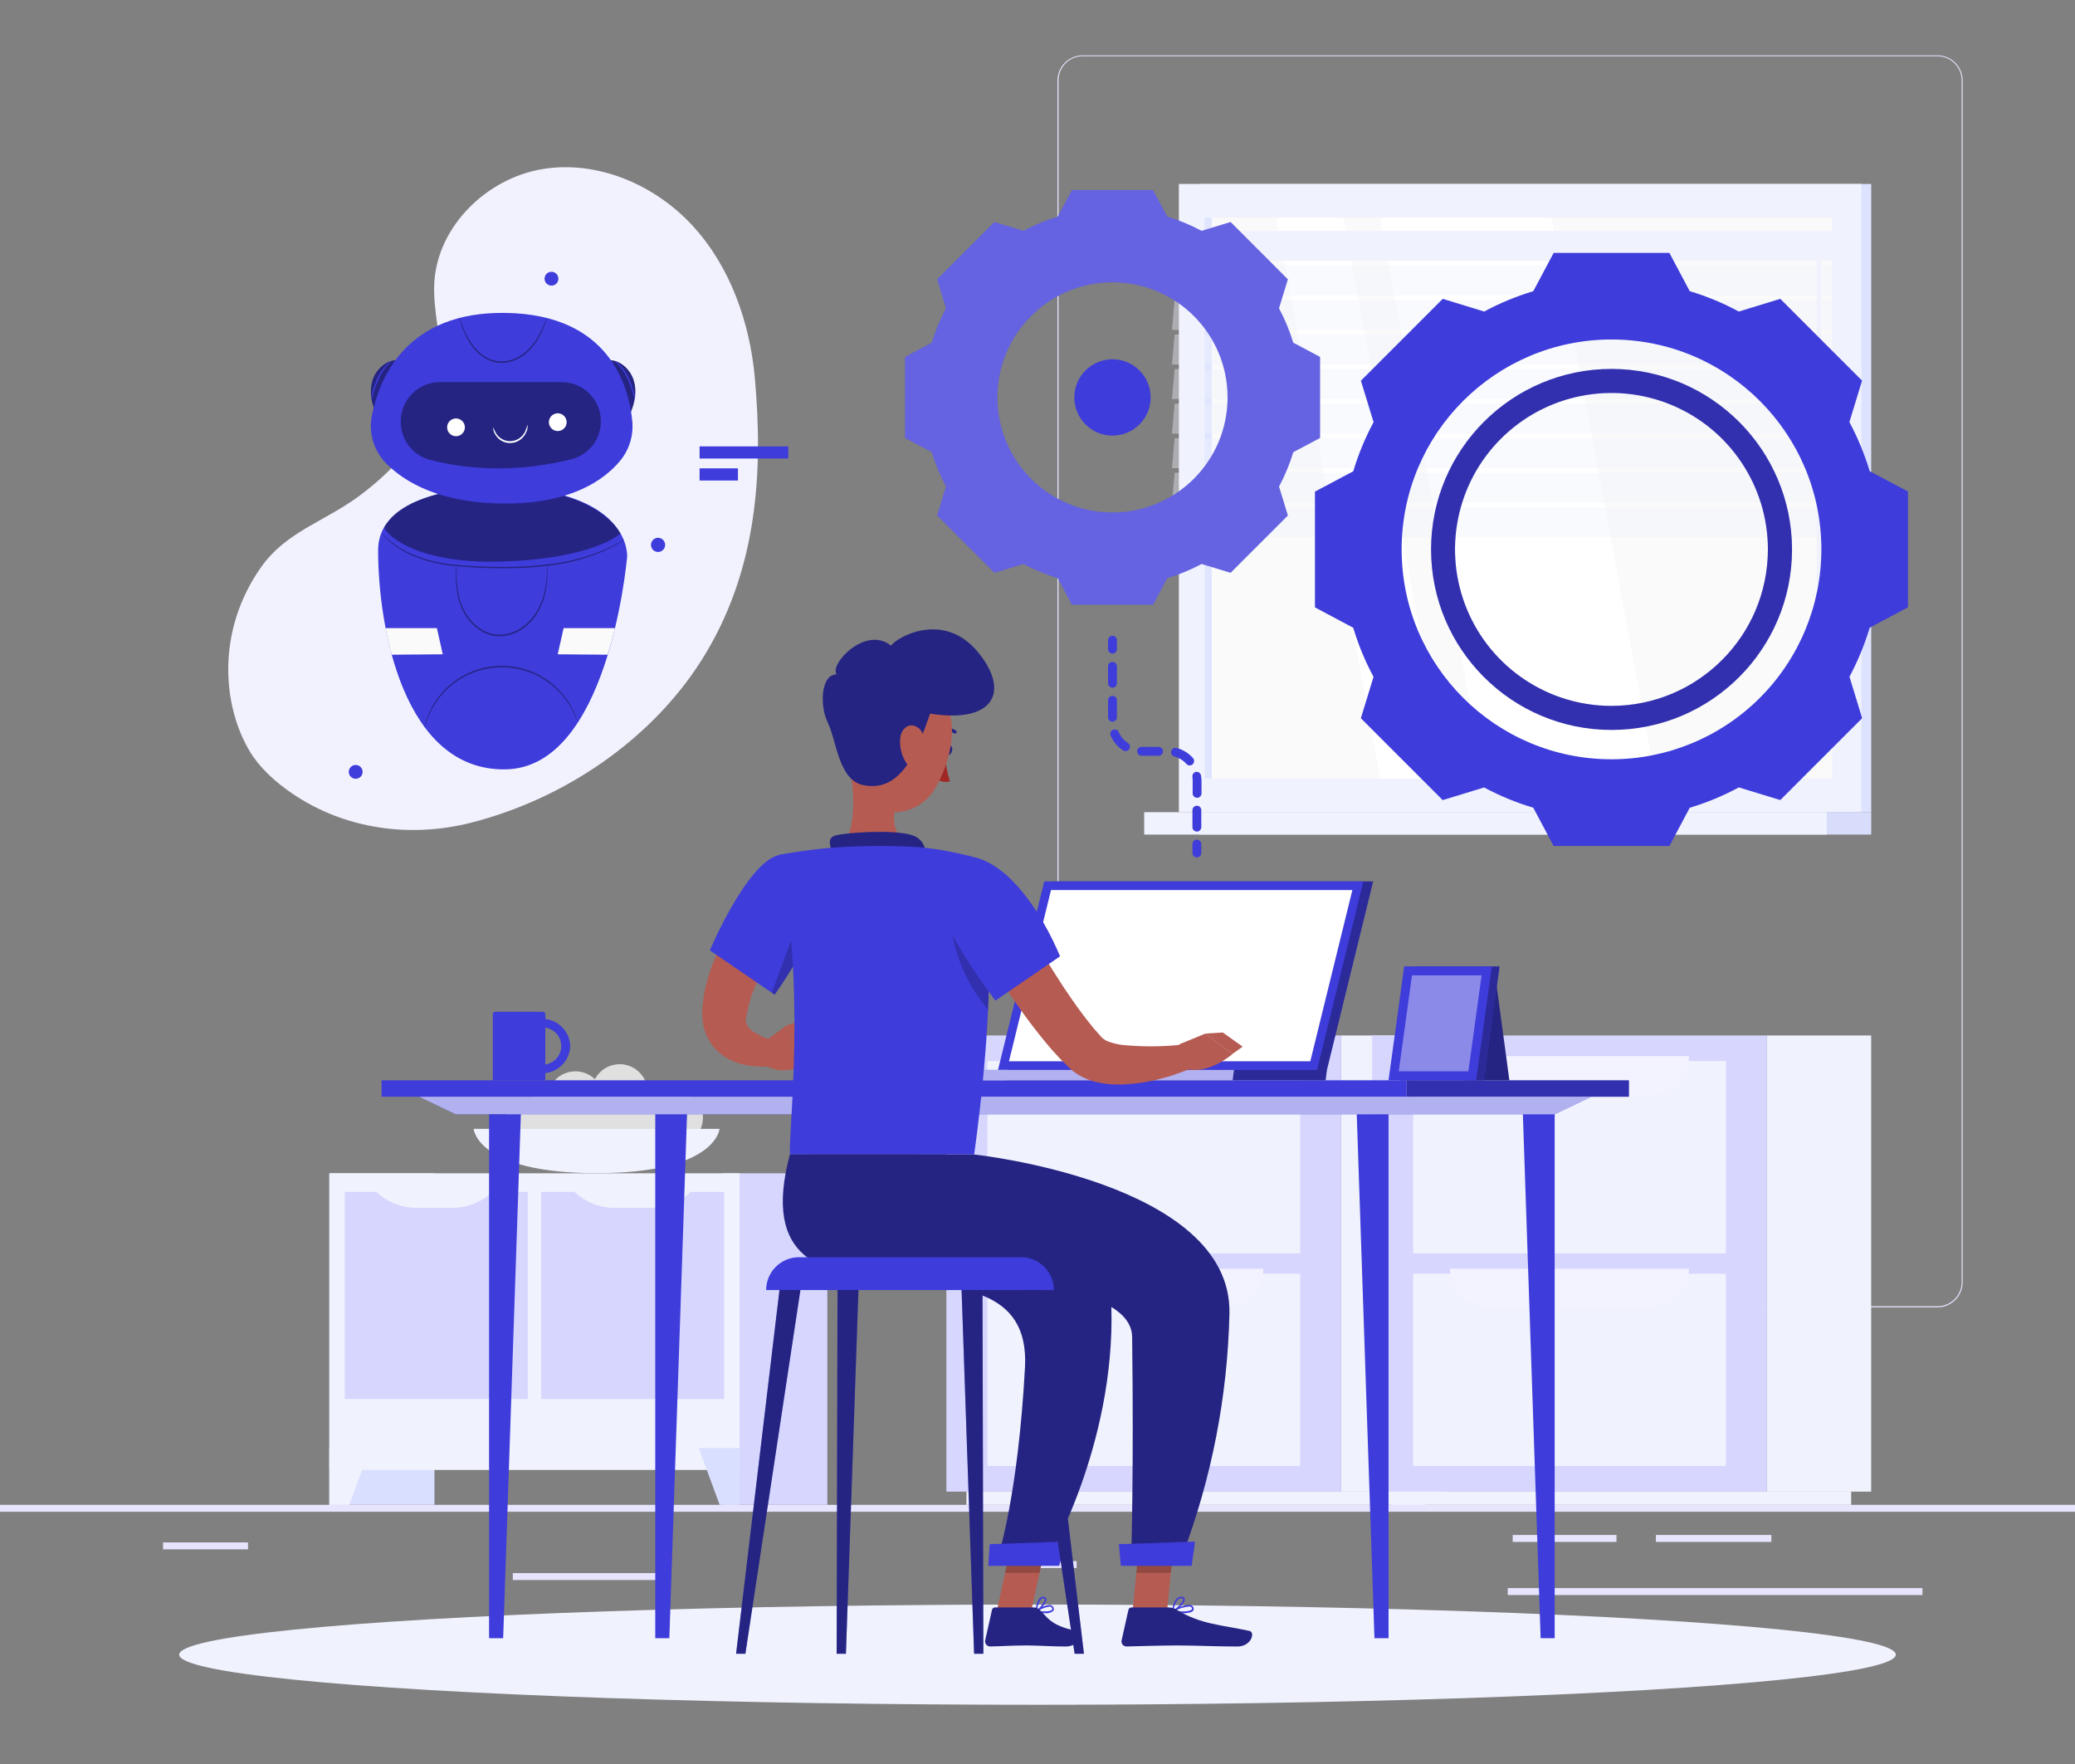 <?xml version="1.0" encoding="UTF-8"?>
<svg width="300px" height="255px" viewBox="0 0 300 255" version="1.1" xmlns="http://www.w3.org/2000/svg" xmlns:xlink="http://www.w3.org/1999/xlink">
    <rect x="0" y="0" width="300" height="255" fill="#808080" stroke="none"/>
    <!-- Generator: Sketch 63.1 (92452) - https://sketch.com -->
    <title>Artboard Copy</title>
    <desc>Created with Sketch.</desc>
    <g id="Artboard-Copy" stroke="none" stroke-width="1" fill="none" fill-rule="evenodd">
        <g id="Working-rafiki-Copy" transform="translate(-10, 8)" fill-rule="nonzero">
            <g id="freepik--background-complete--inject-94">
                <rect id="Rectangle" fill="#E7E5FE" x="0" y="209.536" width="320" height="1"></rect>
                <rect id="Rectangle" fill="#E7E5FE" x="84.141" y="219.405" width="21.197" height="1"></rect>
                <rect id="Rectangle" fill="#E7E5FE" x="160.096" y="217.67" width="5.562" height="1"></rect>
                <rect id="Rectangle" fill="#E7E5FE" x="33.574" y="214.97" width="12.282" height="1"></rect>
                <rect id="Rectangle" fill="#E7E5FE" x="249.408" y="213.894" width="16.691" height="1"></rect>
                <rect id="Rectangle" fill="#E7E5FE" x="228.704" y="213.894" width="15.002" height="1"></rect>
                <rect id="Rectangle" fill="#E7E5FE" x="227.987" y="221.574" width="59.955" height="1"></rect>
                <path d="M290.118,180.992 L166.534,180.992 C164.518,180.988 162.884,179.354 162.88,177.338 L162.88,3.622 C162.901,1.618 164.53,0.003 166.534,0 L290.118,0 C292.119,0.007 293.742,1.622 293.76,3.622 L293.76,177.338 C293.76,179.351 292.132,180.985 290.118,180.992 Z M166.534,0.128 C164.606,0.132 163.044,1.694 163.04,3.622 L163.04,177.338 C163.044,179.266 164.606,180.828 166.534,180.832 L290.118,180.832 C292.047,180.828 293.609,179.266 293.613,177.338 L293.613,3.622 C293.609,1.694 292.047,0.132 290.118,0.128 L166.534,0.128 Z" id="Shape" fill="#E7E5FE"></path>
                <rect id="Rectangle" fill="#F0F2FD" transform="translate(211.44, 174.656) rotate(180) translate(-211.44, -174.656) " x="203.904" y="141.683" width="15.072" height="65.946"></rect>
                <rect id="Rectangle" fill="#F0F2FD" transform="translate(182.909, 208.582) rotate(180) translate(-182.909, -208.582) " x="149.728" y="207.629" width="66.362" height="1.907"></rect>
                <rect id="Rectangle" fill="#D6D6FF" x="146.829" y="141.683" width="57.075" height="65.946"></rect>
                <rect id="Rectangle" fill="#F0F2FD" x="152.755" y="145.382" width="45.222" height="27.802"></rect>
                <rect id="Rectangle" fill="#F0F2FD" x="152.755" y="176.128" width="45.222" height="27.802"></rect>
                <path d="M187.091,150.227 L163.648,150.227 C162.167,150.229 160.747,149.64 159.702,148.591 C158.657,147.543 158.073,146.121 158.08,144.64 L192.64,144.64 C192.647,146.117 192.066,147.536 191.025,148.585 C189.984,149.633 188.568,150.224 187.091,150.227 Z" id="Path" fill="#F3F2FF"></path>
                <path d="M187.091,180.973 L163.648,180.973 C160.576,180.973 158.086,178.483 158.086,175.411 L192.646,175.411 C192.646,178.48 190.16,180.969 187.091,180.973 Z" id="Path" fill="#F3F2FF"></path>
                <rect id="Rectangle" fill="#F0F2FD" transform="translate(272.995, 174.656) rotate(180) translate(-272.995, -174.656) " x="265.459" y="141.683" width="15.072" height="65.946"></rect>
                <rect id="Rectangle" fill="#F0F2FD" transform="translate(244.458, 208.582) rotate(180) translate(-244.458, -208.582) " x="211.277" y="207.629" width="66.362" height="1.907"></rect>
                <rect id="Rectangle" fill="#D6D6FF" x="208.384" y="141.683" width="57.075" height="65.946"></rect>
                <rect id="Rectangle" fill="#F0F2FD" x="214.31" y="145.382" width="45.222" height="27.802"></rect>
                <rect id="Rectangle" fill="#F0F2FD" x="214.31" y="176.128" width="45.222" height="27.802"></rect>
                <path d="M248.64,150.227 L225.197,150.227 C222.125,150.227 219.635,147.737 219.635,144.666 L254.195,144.666 C254.195,147.735 251.709,150.224 248.64,150.227 Z" id="Path" fill="#F3F2FF"></path>
                <path d="M248.64,180.973 L225.197,180.973 C222.125,180.973 219.635,178.483 219.635,175.411 L254.195,175.411 C254.195,178.48 251.709,180.969 248.64,180.973 Z" id="Path" fill="#F3F2FF"></path>
                <rect id="Rectangle" fill="#DDE2FE" transform="translate(231.994, 64) rotate(180) translate(-231.994, -64) " x="183.45" y="18.592" width="97.088" height="90.816"></rect>
                <rect id="Rectangle" fill="#F0F2FD" transform="translate(229.786, 64) rotate(180) translate(-229.786, -64) " x="180.442" y="18.592" width="98.688" height="90.816"></rect>
                <rect id="Rectangle" fill="#D7DDFB" transform="translate(231.994, 111.027) rotate(180) translate(-231.994, -111.027) " x="183.45" y="109.408" width="97.088" height="3.238"></rect>
                <rect id="Rectangle" fill="#F0F2FD" transform="translate(224.768, 111.027) rotate(180) translate(-224.768, -111.027) " x="175.424" y="109.408" width="98.688" height="3.238"></rect>
                <rect id="Rectangle" fill="#FAFAFA" transform="translate(229.779, 64) rotate(90) translate(-229.779, -64) " x="189.248" y="18.867" width="81.062" height="90.266"></rect>
                <polygon id="Path" fill="#FFFFFF" points="249.318 104.538 234.285 23.469 209.517 23.469 224.55 104.538"></polygon>
                <path d="M272.966,77.03 C273.144,77.017 273.278,76.863 273.267,76.685 L273.267,26.643 C273.267,26.477 273.133,26.342 272.966,26.342 C272.8,26.342 272.666,26.477 272.666,26.643 L272.666,76.685 C272.655,76.863 272.789,77.017 272.966,77.03 Z" id="Path" fill="#F0F2FD"></path>
                <polygon id="Path" fill="#FFFFFF" points="219.226 104.538 204.198 23.469 194.541 23.469 209.568 104.538"></polygon>
                <rect id="Rectangle" fill="#DFE4FF" transform="translate(184.915, 64) rotate(90) translate(-184.915, -64) " x="144.384" y="63.731" width="81.062" height="1"></rect>
                <polygon id="Path" fill="#F0F2FD" points="179.443 29.709 276.525 29.709 276.915 25.37 179.827 25.37"></polygon>
                <polygon id="Path" fill="#F0F2FD" opacity="0.4" points="179.443 34.707 276.525 34.707 276.915 30.362 179.827 30.362"></polygon>
                <polygon id="Path" fill="#F0F2FD" opacity="0.4" points="179.443 39.699 276.525 39.699 276.915 35.36 179.827 35.36"></polygon>
                <polygon id="Path" fill="#F0F2FD" opacity="0.4" points="179.443 44.698 276.525 44.698 276.915 40.352 179.827 40.352"></polygon>
                <polygon id="Path" fill="#F0F2FD" opacity="0.4" points="179.443 49.69 276.525 49.69 276.915 45.35 179.827 45.35"></polygon>
                <polygon id="Path" fill="#F0F2FD" opacity="0.4" points="179.443 54.688 276.525 54.688 276.915 50.342 179.827 50.342"></polygon>
                <polygon id="Path" fill="#F0F2FD" opacity="0.4" points="179.443 59.68 276.525 59.68 276.915 55.341 179.827 55.341"></polygon>
                <polygon id="Path" fill="#F0F2FD" opacity="0.4" points="179.443 64.678 276.525 64.678 276.915 60.333 179.827 60.333"></polygon>
                <polygon id="Path" fill="#F0F2FD" opacity="0.4" points="179.443 69.67 276.525 69.67 276.915 65.331 179.827 65.331"></polygon>
                <rect id="Rectangle" fill="#D9DFFF" transform="translate(65.213, 185.568) rotate(180) translate(-65.213, -185.568) " x="57.613" y="161.606" width="15.2" height="47.923"></rect>
                <polygon id="Path" fill="#F0F2FD" points="60.499 209.536 57.613 209.536 57.613 201.325 63.526 201.325"></polygon>
                <rect id="Rectangle" fill="#D6D6FF" transform="translate(122.013, 185.568) rotate(180) translate(-122.013, -185.568) " x="114.413" y="161.606" width="15.2" height="47.923"></rect>
                <rect id="Rectangle" fill="#F0F2FD" transform="translate(87.277, 183.05) rotate(180) translate(-87.277, -183.05) " x="57.619" y="161.606" width="59.315" height="42.886"></rect>
                <rect id="Rectangle" fill="#D6D6FF" transform="translate(73.078, 179.267) rotate(-90) translate(-73.078, -179.267) " x="58.112" y="166.042" width="29.933" height="26.451"></rect>
                <rect id="Rectangle" fill="#D6D6FF" transform="translate(101.469, 179.267) rotate(-90) translate(-101.469, -179.267) " x="86.502" y="166.042" width="29.933" height="26.451"></rect>
                <path d="M98.854,166.598 L104.083,166.598 C106.353,166.605 108.525,165.68 110.093,164.038 L92.813,164.038 C94.387,165.689 96.574,166.616 98.854,166.598 Z" id="Path" fill="#F0F2FD"></path>
                <path d="M70.195,166.598 L75.43,166.598 C77.7,166.604 79.872,165.679 81.44,164.038 L64.16,164.038 C65.734,165.686 67.917,166.612 70.195,166.598 L70.195,166.598 Z" id="Path" fill="#F0F2FD"></path>
                <polygon id="Path" fill="#D9DFFF" points="114.048 209.536 116.934 209.536 116.934 201.325 111.021 201.325"></polygon>
                <path d="M98.4,155.187 C98.397,156.521 99.199,157.725 100.43,158.237 C101.662,158.749 103.08,158.469 104.024,157.526 C104.968,156.584 105.251,155.166 104.742,153.934 C104.232,152.701 103.03,151.898 101.696,151.898 C99.88,151.901 98.407,153.371 98.4,155.187 Z" id="Path" fill="#E0E0E0"></path>
                <circle id="Oval" fill="#E0E0E0" cx="103.187" cy="153.05" r="3.29"></circle>
                <path d="M81.92,155.718 C81.92,157.049 82.721,158.248 83.951,158.758 C85.18,159.267 86.595,158.985 87.536,158.044 C88.477,157.104 88.758,155.689 88.249,154.46 C87.74,153.23 86.54,152.429 85.21,152.429 C83.393,152.429 81.92,153.902 81.92,155.718 L81.92,155.718 Z" id="Path" fill="#E0E0E0"></path>
                <circle id="Oval" fill="#E0E0E0" cx="107.59" cy="153.587" r="4.038"></circle>
                <path d="M95.552,149.869 C95.549,151.503 96.532,152.977 98.041,153.604 C99.549,154.231 101.287,153.888 102.444,152.733 C103.6,151.579 103.947,149.841 103.322,148.331 C102.697,146.821 101.224,145.837 99.59,145.837 C97.364,145.84 95.559,147.642 95.552,149.869 Z" id="Path" fill="#E0E0E0"></path>
                <path d="M89.152,150.899 C89.149,152.533 90.132,154.008 91.641,154.635 C93.149,155.262 94.887,154.918 96.044,153.763 C97.2,152.609 97.547,150.871 96.922,149.362 C96.297,147.852 94.824,146.867 93.19,146.867 C90.963,146.867 89.156,148.671 89.152,150.899 L89.152,150.899 Z" id="Path" fill="#E0E0E0"></path>
                <path d="M91.859,154.157 C91.859,156.278 93.578,157.997 95.699,157.997 C97.82,157.997 99.539,156.278 99.539,154.157 C99.539,152.036 97.82,150.317 95.699,150.317 C93.578,150.317 91.859,152.036 91.859,154.157 Z" id="Path" fill="#E0E0E0"></path>
                <path d="M85.178,153.907 C85.178,156.198 87.034,158.054 89.325,158.054 C91.615,158.054 93.472,156.198 93.472,153.907 C93.472,151.617 91.615,149.76 89.325,149.76 C87.034,149.76 85.178,151.617 85.178,153.907 Z" id="Path" fill="#E0E0E0"></path>
                <path d="M114.029,155.187 C114.029,155.187 113.581,161.587 96.256,161.587 C78.931,161.587 78.477,155.187 78.477,155.187 L114.029,155.187 Z" id="Path" fill="#F0F2FD"></path>
            </g>
            <g id="freepik--Shadow--inject-94" transform="translate(35.84, 223.36)" fill="#F0F2FD">
                <ellipse id="freepik--path--inject-94" cx="124.16" cy="7.834" rx="124.09" ry="7.245"></ellipse>
            </g>
            <g id="freepik--Gear--inject-94" transform="translate(140.8, 19.2)">
                <path d="M56.173,22.336 C55.652,20.616 54.962,18.953 54.112,17.37 L55.392,13.178 L47.117,4.896 L42.925,6.176 C41.342,5.326 39.678,4.636 37.958,4.115 L35.898,0.275 L24.186,0.275 L22.131,4.115 C20.411,4.634 18.747,5.325 17.165,6.176 L12.973,4.896 L4.691,13.178 L5.971,17.37 C5.126,18.954 4.438,20.617 3.917,22.336 L0.045,24.397 L0.045,36.109 L3.917,38.163 C4.437,39.882 5.125,41.546 5.971,43.13 L4.691,47.322 L12.973,55.603 L17.165,54.323 C18.749,55.17 20.412,55.858 22.131,56.378 L24.186,60.218 L35.898,60.218 L37.958,56.378 C39.677,55.856 41.34,55.168 42.925,54.323 L47.117,55.603 L55.398,47.322 L54.118,43.13 C54.97,41.547 55.66,39.883 56.179,38.163 L60.051,36.109 L60.051,24.397 L56.173,22.336 Z M30.042,46.886 C20.852,46.886 13.402,39.436 13.402,30.246 C13.402,21.056 20.852,13.606 30.042,13.606 C39.232,13.606 46.682,21.056 46.682,30.246 C46.682,39.436 39.232,46.886 30.042,46.886 L30.042,46.886 Z" id="Shape" fill="#3E3CDA"></path>
                <path d="M56.173,22.336 C55.652,20.616 54.962,18.953 54.112,17.37 L55.392,13.178 L47.117,4.896 L42.925,6.176 C41.342,5.326 39.678,4.636 37.958,4.115 L35.898,0.275 L24.186,0.275 L22.131,4.115 C20.411,4.634 18.747,5.325 17.165,6.176 L12.973,4.896 L4.691,13.178 L5.971,17.37 C5.126,18.954 4.438,20.617 3.917,22.336 L0.045,24.397 L0.045,36.109 L3.917,38.163 C4.437,39.882 5.125,41.546 5.971,43.13 L4.691,47.322 L12.973,55.603 L17.165,54.323 C18.749,55.17 20.412,55.858 22.131,56.378 L24.186,60.218 L35.898,60.218 L37.958,56.378 C39.677,55.856 41.34,55.168 42.925,54.323 L47.117,55.603 L55.398,47.322 L54.118,43.13 C54.97,41.547 55.66,39.883 56.179,38.163 L60.051,36.109 L60.051,24.397 L56.173,22.336 Z M30.042,46.886 C20.852,46.886 13.402,39.436 13.402,30.246 C13.402,21.056 20.852,13.606 30.042,13.606 C39.232,13.606 46.682,21.056 46.682,30.246 C46.682,39.436 39.232,46.886 30.042,46.886 L30.042,46.886 Z" id="Shape" fill="#FFFFFF" opacity="0.2"></path>
                <path d="M30.042,24.736 C26.995,24.736 24.525,27.206 24.525,30.253 C24.525,33.3 26.995,35.77 30.042,35.77 C33.088,35.77 35.558,33.3 35.558,30.253 C35.558,27.206 33.088,24.736 30.042,24.736 Z" id="Path" fill="#3E3CDA"></path>
                <path d="M139.52,40.915 C138.776,38.457 137.792,36.077 136.582,33.811 L136.582,33.811 L138.413,27.821 L126.592,16 L120.595,17.837 L120.595,17.837 C118.337,16.613 115.959,15.626 113.498,14.893 L113.498,14.893 L110.56,9.363 L93.824,9.363 L90.88,14.893 C88.42,15.629 86.041,16.615 83.782,17.837 L83.782,17.837 L77.792,16 L65.958,27.834 L67.789,33.824 L67.789,33.824 C66.574,36.087 65.589,38.467 64.851,40.928 L59.315,43.866 L59.315,60.602 L64.845,63.546 L64.845,63.546 C65.582,66.005 66.566,68.383 67.782,70.643 L67.782,70.643 L65.952,76.627 L77.786,88.461 L83.776,86.63 C86.037,87.848 88.418,88.83 90.88,89.562 L93.824,95.098 L110.56,95.098 L113.498,89.568 L113.498,89.568 C115.957,88.829 118.335,87.842 120.595,86.624 L126.592,88.454 L138.426,76.621 L136.595,70.63 L136.595,70.63 C137.802,68.367 138.782,65.989 139.52,63.533 L139.52,63.533 L145.05,60.589 L145.05,43.853 L139.52,40.915 Z M102.189,82.56 C85.431,82.56 71.846,68.975 71.846,52.218 C71.846,35.46 85.431,21.875 102.189,21.875 C118.946,21.875 132.531,35.46 132.531,52.218 C132.531,60.265 129.334,67.983 123.644,73.673 C117.954,79.363 110.236,82.56 102.189,82.56 Z" id="Shape" fill="#3E3CDA"></path>
                <path d="M102.189,26.131 C87.779,26.135 76.1,37.818 76.102,52.228 C76.105,66.638 87.788,78.318 102.197,78.317 C116.607,78.316 128.288,66.634 128.288,52.224 C128.27,37.818 116.595,26.145 102.189,26.131 L102.189,26.131 Z M102.189,74.842 C93.04,74.844 84.791,69.335 81.288,60.884 C77.786,52.432 79.719,42.703 86.187,36.233 C92.655,29.763 102.384,27.827 110.836,31.327 C119.289,34.828 124.8,43.075 124.8,52.224 C124.786,64.707 114.672,74.824 102.189,74.842 L102.189,74.842 Z" id="Shape" fill="#3E3CDA"></path>
                <path d="M102.189,26.131 C87.779,26.135 76.1,37.818 76.102,52.228 C76.105,66.638 87.788,78.318 102.197,78.317 C116.607,78.316 128.288,66.634 128.288,52.224 C128.27,37.818 116.595,26.145 102.189,26.131 L102.189,26.131 Z M102.189,74.842 C93.04,74.844 84.791,69.335 81.288,60.884 C77.786,52.432 79.719,42.703 86.187,36.233 C92.655,29.763 102.384,27.827 110.836,31.327 C119.289,34.828 124.8,43.075 124.8,52.224 C124.786,64.707 114.672,74.824 102.189,74.842 L102.189,74.842 Z" id="Shape" fill="#000000" opacity="0.2"></path>
                <path d="M42.24,96.742 C41.887,96.742 41.6,96.456 41.6,96.102 L41.6,94.822 C41.6,94.469 41.887,94.182 42.24,94.182 C42.593,94.182 42.88,94.469 42.88,94.822 L42.88,96.102 C42.88,96.456 42.593,96.742 42.24,96.742 Z" id="Path" fill="#3E3CDA"></path>
                <path d="M32.275,80.205 C31.688,79.827 31.228,79.28 30.957,78.637 C30.817,78.312 30.44,78.161 30.115,78.301 C29.79,78.44 29.64,78.817 29.779,79.142 C30.155,80.016 30.781,80.76 31.578,81.28 C31.681,81.347 31.801,81.382 31.923,81.382 C32.208,81.385 32.46,81.198 32.541,80.926 C32.623,80.653 32.514,80.359 32.275,80.205 L32.275,80.205 Z" id="Path" fill="#3E3CDA"></path>
                <path d="M30.042,72.211 C30.395,72.211 30.682,71.925 30.682,71.571 L30.682,69.12 C30.682,68.767 30.395,68.48 30.042,68.48 C29.688,68.48 29.402,68.767 29.402,69.12 L29.402,71.571 C29.402,71.925 29.688,72.211 30.042,72.211 Z" id="Path" fill="#3E3CDA"></path>
                <path d="M36.704,80.768 L34.246,80.768 C33.893,80.768 33.606,81.055 33.606,81.408 C33.606,81.761 33.893,82.048 34.246,82.048 L36.704,82.048 C37.057,82.048 37.344,81.761 37.344,81.408 C37.344,81.055 37.057,80.768 36.704,80.768 Z" id="Path" fill="#3E3CDA"></path>
                <path d="M30.682,76.48 L30.682,74.029 C30.682,73.675 30.395,73.389 30.042,73.389 C29.688,73.389 29.402,73.675 29.402,74.029 L29.402,76.48 C29.402,76.833 29.688,77.12 30.042,77.12 C30.395,77.12 30.682,76.833 30.682,76.48 Z" id="Path" fill="#3E3CDA"></path>
                <path d="M42.842,84.928 C42.795,84.578 42.475,84.332 42.125,84.378 C41.956,84.406 41.806,84.5 41.708,84.639 C41.609,84.779 41.57,84.952 41.6,85.12 C41.62,85.268 41.631,85.418 41.632,85.568 L41.632,87.488 C41.632,87.841 41.919,88.128 42.272,88.128 C42.625,88.128 42.912,87.841 42.912,87.488 L42.912,85.568 C42.902,85.353 42.879,85.14 42.842,84.928 L42.842,84.928 Z" id="Path" fill="#3E3CDA"></path>
                <path d="M42.24,89.274 C41.887,89.274 41.6,89.56 41.6,89.914 L41.6,92.371 C41.6,92.725 41.887,93.011 42.24,93.011 C42.593,93.011 42.88,92.725 42.88,92.371 L42.88,89.914 C42.88,89.56 42.593,89.274 42.24,89.274 Z" id="Path" fill="#3E3CDA"></path>
                <path d="M41.683,82.387 C41.057,81.672 40.229,81.161 39.309,80.922 C39.087,80.864 38.852,80.93 38.691,81.093 C38.531,81.257 38.47,81.494 38.531,81.714 C38.593,81.935 38.767,82.106 38.989,82.163 C39.661,82.337 40.266,82.709 40.723,83.232 C40.845,83.37 41.019,83.449 41.203,83.45 C41.454,83.449 41.682,83.302 41.786,83.073 C41.889,82.844 41.849,82.576 41.683,82.387 L41.683,82.387 Z" id="Path" fill="#3E3CDA"></path>
                <path d="M30.042,67.277 C29.688,67.277 29.402,66.99 29.402,66.637 L29.402,65.357 C29.402,65.003 29.688,64.717 30.042,64.717 C30.395,64.717 30.682,65.003 30.682,65.357 L30.682,66.637 C30.682,66.99 30.395,67.277 30.042,67.277 Z" id="Path" fill="#3E3CDA"></path>
            </g>
            <g id="freepik--Desk--inject-94" transform="translate(64.64, 119.04)">
                <rect id="Rectangle" fill="#3E3CDA" x="0.531" y="29.126" width="148.186" height="2.374"></rect>
                <rect id="Rectangle" fill="#3E3CDA" transform="translate(164.794, 30.314) rotate(180) translate(-164.794, -30.314) " x="148.717" y="29.126" width="32.154" height="2.374"></rect>
                <rect id="Rectangle" fill="#000000" opacity="0.2" transform="translate(164.794, 30.314) rotate(180) translate(-164.794, -30.314) " x="148.717" y="29.126" width="32.154" height="2.374"></rect>
                <polygon id="Path" fill="#3E3CDA" points="170.131 34.042 11.27 34.042 5.958 31.501 175.443 31.501"></polygon>
                <polygon id="Path" fill="#FFFFFF" opacity="0.6" points="170.131 34.042 11.27 34.042 5.958 31.501 175.443 31.501"></polygon>
                <polygon id="Path" fill="#3E3CDA" points="16.07 34.042 16.07 109.779 18.106 109.779 20.666 34.042"></polygon>
                <polygon id="Path" fill="#3E3CDA" points="40.096 34.042 40.096 109.779 42.131 109.779 44.691 34.042"></polygon>
                <polygon id="Path" fill="#3E3CDA" points="170.131 34.042 170.131 109.779 168.102 109.779 165.536 34.042"></polygon>
                <polygon id="Path" fill="#3E3CDA" points="146.112 34.042 146.112 109.779 144.077 109.779 141.517 34.042"></polygon>
                <polygon id="Path" fill="#3E3CDA" points="97.754 0.378 91.066 27.622 91.066 27.622 90.88 29.126 137.011 29.126 137.203 27.622 143.885 0.378"></polygon>
                <polygon id="Path" fill="#000000" opacity="0.3" points="97.754 0.378 91.066 27.622 91.066 27.622 90.88 29.126 137.011 29.126 137.203 27.622 143.885 0.378"></polygon>
                <polygon id="Path" fill="#3E3CDA" points="142.47 0.378 96.333 0.378 89.651 27.622 135.782 27.622"></polygon>
                <polygon id="Path" fill="#FFFFFF" points="134.803 26.374 140.883 1.626 97.312 1.626 91.238 26.374"></polygon>
                <polygon id="Path" fill="#3E3CDA" points="123.763 27.622 123.571 29.126 72.774 29.126 72.96 27.622"></polygon>
                <polygon id="Path" fill="#FFFFFF" opacity="0.6" points="123.763 27.622 123.571 29.126 72.774 29.126 72.96 27.622"></polygon>
                <path d="M27.802,24.173 C27.735,22.158 26.202,20.496 24.198,20.269 L24.198,19.533 C24.197,19.447 24.161,19.365 24.098,19.306 C24.035,19.247 23.952,19.216 23.866,19.219 L16.954,19.219 C16.867,19.216 16.783,19.247 16.719,19.306 C16.655,19.364 16.618,19.446 16.614,19.533 L16.614,29.133 L24.198,29.133 L24.198,28.083 C26.205,27.858 27.741,26.191 27.802,24.173 Z M24.198,26.842 L24.198,21.51 C25.52,21.705 26.5,22.84 26.5,24.176 C26.5,25.512 25.52,26.647 24.198,26.842 L24.198,26.842 Z" id="Shape" fill="#3E3CDA"></path>
                <polygon id="Path" fill="#252482" points="157.158 29.126 163.584 29.126 161.683 15.053 157.158 15.053"></polygon>
                <polygon id="Path" fill="#3E3CDA" points="147.738 29.126 159.91 29.126 162.17 12.653 150.003 12.653"></polygon>
                <polygon id="Path" fill="#000000" opacity="0.3" points="147.738 29.126 159.91 29.126 162.17 12.653 150.003 12.653"></polygon>
                <polygon id="Path" fill="#3E3CDA" points="146.112 29.126 158.778 29.126 161.043 12.653 148.378 12.653"></polygon>
                <polygon id="Path" fill="#FFFFFF" opacity="0.4" points="157.658 27.827 159.565 13.952 149.498 13.952 147.59 27.827"></polygon>
            </g>
            <g id="freepik--Character--inject-94" transform="translate(111.36, 82.56)">
                <path d="M15.066,41.286 L14.541,41.85 L13.978,42.49 C13.6,42.925 13.222,43.366 12.864,43.821 C12.147,44.73 11.456,45.658 10.81,46.611 C9.523,48.456 8.45,50.439 7.61,52.525 C7.218,53.516 6.914,54.54 6.701,55.584 C6.598,56.173 6.534,56.429 6.502,56.678 C6.467,56.877 6.467,57.081 6.502,57.28 C6.719,57.912 7.18,58.431 7.782,58.72 C8.214,58.986 8.668,59.215 9.139,59.405 C9.387,59.507 9.643,59.603 9.907,59.693 C10.15,59.782 10.458,59.872 10.65,59.949 L10.65,63.475 C10.202,63.539 9.875,63.59 9.498,63.616 C9.12,63.642 8.755,63.648 8.378,63.616 C7.601,63.6 6.829,63.502 6.074,63.322 C5.223,63.122 4.407,62.794 3.654,62.349 C2.77,61.831 2.009,61.125 1.427,60.282 C0.828,59.383 0.431,58.366 0.262,57.299 C0.22,57.049 0.192,56.797 0.179,56.544 C0.167,56.301 0.167,56.057 0.179,55.814 L0.179,55.456 C0.172,55.36 0.172,55.264 0.179,55.168 L0.23,54.605 C0.394,53.142 0.703,51.699 1.152,50.298 C2.019,47.605 3.239,45.04 4.781,42.669 C5.522,41.505 6.327,40.383 7.194,39.309 C7.622,38.771 8.064,38.246 8.525,37.728 C8.749,37.466 8.986,37.21 9.229,36.954 C9.472,36.698 9.696,36.474 10.029,36.154 L15.066,41.286 Z" id="Path" fill="#B55B52"></path>
                <path d="M9.376,59.872 L12.358,57.683 L14.054,63.814 C14.054,63.814 11.411,64.794 9.395,63.475 L9.376,59.872 Z" id="Path" fill="#B55B52"></path>
                <polygon id="Path" fill="#B55B52" points="16.499 56.211 17.664 61.344 14.054 63.814 12.358 57.683"></polygon>
                <path d="M35.36,17.76 C35.226,18.138 35.322,18.515 35.571,18.598 C35.821,18.682 36.128,18.451 36.256,18.074 C36.384,17.696 36.294,17.312 36.051,17.229 C35.808,17.146 35.494,17.376 35.36,17.76 Z" id="Path" fill="#252482"></path>
                <path d="M35.29,18.502 C35.339,19.82 35.57,21.125 35.974,22.381 C35.322,22.568 34.621,22.46 34.054,22.086 L35.29,18.502 Z" id="Path" fill="#A02724"></path>
                <path d="M34.746,15.187 C34.793,15.203 34.845,15.203 34.893,15.187 C35.462,14.997 36.089,15.092 36.576,15.443 C36.676,15.516 36.815,15.499 36.895,15.406 C36.975,15.312 36.97,15.172 36.883,15.085 C36.274,14.631 35.482,14.499 34.758,14.733 C34.663,14.766 34.598,14.856 34.598,14.957 C34.598,15.058 34.663,15.148 34.758,15.181 L34.746,15.187 Z" id="Path" fill="#252482"></path>
                <path d="M21.325,19.155 C22.042,22.797 22.752,29.472 20.205,31.904 C20.205,31.904 21.203,35.597 27.974,35.597 C35.418,35.597 31.533,31.904 31.533,31.904 C27.469,30.931 27.571,27.917 28.282,25.088 L21.325,19.155 Z" id="Path" fill="#B55B52"></path>
                <path d="M19.232,33.171 C18.694,32 18.112,30.662 19.322,30.246 C20.659,29.786 27.981,29.312 30.502,30.176 C31.176,30.359 31.747,30.806 32.088,31.415 C32.429,32.024 32.51,32.745 32.314,33.414 L19.232,33.171 Z" id="Path" fill="#252482"></path>
                <path d="M44.8,39.418 C46.368,42.24 48.051,45.146 49.754,47.936 C51.456,50.726 53.242,53.504 55.149,56.038 C55.622,56.678 56.115,57.286 56.602,57.894 C56.845,58.208 57.101,58.464 57.35,58.752 L57.722,59.174 L57.818,59.283 L57.862,59.334 L57.862,59.334 L57.907,59.392 C58.205,59.68 58.564,59.899 58.957,60.032 C59.562,60.242 60.185,60.395 60.819,60.486 C63.93,60.8 67.067,60.764 70.17,60.378 L71.142,63.77 C70.278,64.154 69.472,64.41 68.614,64.73 C67.757,65.05 66.912,65.261 66.054,65.478 C64.237,65.934 62.373,66.183 60.499,66.221 C59.447,66.238 58.397,66.133 57.37,65.907 C56.108,65.657 54.919,65.128 53.888,64.358 L53.459,64.006 L53.357,63.917 L53.293,63.853 L53.171,63.731 L52.672,63.238 C52.346,62.912 51.987,62.598 51.693,62.253 C51.053,61.581 50.451,60.909 49.894,60.218 C47.658,57.515 45.596,54.675 43.718,51.712 C42.784,50.253 41.884,48.779 41.018,47.29 C40.147,45.786 39.309,44.314 38.496,42.726 L44.8,39.418 Z" id="Path" fill="#B55B52"></path>
                <path d="M11.29,33.03 C6.618,34.099 1.267,46.829 1.267,46.829 L10.643,53.229 C12.975,49.885 15.044,46.365 16.832,42.701 C19.603,36.902 16.064,31.936 11.29,33.03 Z" id="Path" fill="#3E3CDA"></path>
                <path d="M14.63,41.146 L10.202,52.947 L10.637,53.254 C10.637,53.254 12.557,50.56 14.63,46.925 L14.63,41.146 Z" id="Path" fill="#000000" opacity="0.2"></path>
                <path d="M39.194,33.28 C39.194,33.28 44.493,39.27 39.488,76.326 L12.845,76.326 C12.666,72.237 15.232,52.294 11.29,33.024 C14.234,32.457 17.212,32.081 20.205,31.898 C23.978,31.677 27.76,31.677 31.533,31.898 C34.119,32.158 36.68,32.62 39.194,33.28 L39.194,33.28 Z" id="Path" fill="#3E3CDA"></path>
                <path d="M36.23,44 C36.925,48.206 38.743,52.146 41.491,55.405 C41.6,53.018 41.645,50.874 41.638,48.96 L36.23,44 Z" id="Path" fill="#000000" opacity="0.2"></path>
                <path d="M33.92,37.325 C33.28,42.042 42.56,54.086 42.56,54.086 L51.898,47.686 C51.898,47.686 49.306,41.05 44.947,36.698 C39.981,31.706 34.65,32.192 33.92,37.325 Z" id="Path" fill="#3E3CDA"></path>
                <path d="M69.12,60.41 L72.922,58.848 L76.832,61.805 C76.832,61.805 73.101,65.107 69.709,63.821 L69.12,60.41 Z" id="Path" fill="#B55B52"></path>
                <polygon id="Path" fill="#B55B52" points="75.43 58.694 78.298 60.742 76.813 61.805 72.902 58.848"></polygon>
                <path d="M22.982,12.55 C21.651,17.312 20.627,20.032 22.15,23.238 C24.435,28.07 30.931,27.936 33.67,23.674 C36.128,19.834 37.894,12.691 33.978,9.254 C32.229,7.701 29.801,7.165 27.561,7.836 C25.321,8.508 23.588,10.292 22.982,12.55 L22.982,12.55 Z" id="Path" fill="#B55B52"></path>
                <path d="M33.12,12.602 C31.2,18.067 28.941,24.07 23.424,22.931 C19.866,22.195 19.584,16.467 18.304,13.862 C17.171,11.578 17.242,6.982 19.584,6.925 C18.534,5.402 23.84,-0.173 27.462,2.771 C28.39,1.491 35.078,-2.278 40.032,3.706 C44.698,9.363 42.413,14.08 33.12,12.602 Z" id="Path" fill="#252482"></path>
                <path d="M28.8,16.096 C28.672,17.317 28.946,18.546 29.581,19.597 C30.432,20.966 31.68,20.442 32.141,19.04 C32.55,17.76 32.595,15.552 31.411,14.662 C30.227,13.773 28.979,14.624 28.8,16.096 Z" id="Path" fill="#B55B52"></path>
                <path d="M69.683,142.643 C70.323,142.643 70.963,142.554 71.149,142.266 C71.257,142.11 71.257,141.903 71.149,141.747 C71.064,141.612 70.931,141.514 70.778,141.472 C69.946,141.248 68.218,142.24 68.134,142.285 C68.089,142.307 68.066,142.357 68.077,142.406 C68.085,142.453 68.12,142.491 68.166,142.502 C68.667,142.594 69.174,142.641 69.683,142.643 L69.683,142.643 Z M70.477,141.677 C70.551,141.666 70.627,141.666 70.701,141.677 C70.799,141.695 70.883,141.756 70.931,141.843 C71.014,141.99 70.989,142.061 70.931,142.099 C70.701,142.426 69.44,142.432 68.512,142.298 C69.12,141.965 69.788,141.754 70.477,141.677 L70.477,141.677 Z" id="Shape" fill="#3E3CDA"></path>
                <path d="M68.179,142.502 L68.23,142.502 C68.832,142.234 70.022,141.158 69.926,140.582 C69.926,140.448 69.811,140.288 69.491,140.25 C69.259,140.229 69.029,140.303 68.851,140.454 C68.211,140.973 68.083,142.317 68.077,142.374 C68.072,142.416 68.089,142.457 68.122,142.483 C68.139,142.494 68.159,142.5 68.179,142.502 Z M69.395,140.486 L69.466,140.486 C69.677,140.486 69.69,140.595 69.696,140.621 C69.754,140.96 68.941,141.805 68.326,142.17 C68.377,141.606 68.601,141.072 68.966,140.64 C69.086,140.538 69.238,140.483 69.395,140.486 L69.395,140.486 Z" id="Shape" fill="#3E3CDA"></path>
                <polygon id="Path" fill="#B55B52" points="62.387 142.387 67.366 142.387 68.499 130.848 63.52 130.848"></polygon>
                <path d="M67.648,141.811 L62.214,141.811 C62.008,141.812 61.83,141.956 61.786,142.157 L60.8,146.56 C60.749,146.777 60.8,147.006 60.941,147.18 C61.081,147.354 61.293,147.454 61.517,147.45 C63.475,147.418 66.31,147.302 68.774,147.302 C71.661,147.302 74.15,147.456 77.53,147.456 C79.578,147.456 80.147,145.389 79.29,145.203 C75.392,144.352 72.211,144.262 68.845,142.182 C68.488,141.951 68.074,141.822 67.648,141.811 L67.648,141.811 Z" id="Path" fill="#252482"></path>
                <polygon id="Path" fill="#000000" opacity="0.2" points="68.493 130.854 67.917 136.8 62.931 136.8 63.514 130.854"></polygon>
                <path d="M49.722,142.637 C50.148,142.693 50.579,142.575 50.918,142.31 C51.039,142.144 51.039,141.92 50.918,141.754 C50.842,141.611 50.706,141.51 50.547,141.478 C49.818,141.306 48.442,142.246 48.384,142.285 C48.347,142.314 48.327,142.36 48.333,142.406 C48.342,142.451 48.377,142.487 48.422,142.496 C48.849,142.589 49.285,142.636 49.722,142.637 L49.722,142.637 Z M50.362,141.69 C50.408,141.683 50.456,141.683 50.502,141.69 C50.595,141.703 50.676,141.76 50.72,141.843 C50.829,142.042 50.765,142.118 50.72,142.15 C50.509,142.426 49.491,142.432 48.742,142.31 C49.224,141.985 49.773,141.772 50.349,141.69 L50.362,141.69 Z" id="Shape" fill="#3E3CDA"></path>
                <path d="M48.454,142.502 L48.506,142.502 C49.024,142.221 50.022,141.133 49.914,140.582 C49.88,140.401 49.721,140.269 49.536,140.269 C49.355,140.247 49.174,140.303 49.037,140.422 C48.461,140.896 48.339,142.342 48.333,142.394 C48.332,142.437 48.354,142.478 48.39,142.502 C48.411,142.509 48.434,142.509 48.454,142.502 Z M49.459,140.486 L49.51,140.486 C49.664,140.486 49.677,140.576 49.683,140.608 C49.747,140.934 49.107,141.76 48.595,142.15 C48.63,141.582 48.835,141.038 49.184,140.589 C49.261,140.523 49.358,140.487 49.459,140.486 L49.459,140.486 Z" id="Shape" fill="#3E3CDA"></path>
                <polygon id="Path" fill="#B55B52" points="42.746 142.387 47.725 142.387 50.227 130.848 45.248 130.848"></polygon>
                <path d="M48.077,141.811 L42.483,141.811 C42.279,141.813 42.103,141.957 42.061,142.157 L41.075,146.56 C41.028,146.779 41.084,147.007 41.226,147.18 C41.368,147.354 41.581,147.453 41.805,147.45 C43.757,147.418 44.71,147.302 47.168,147.302 C48.685,147.302 50.624,147.456 52.717,147.456 C54.81,147.456 55.078,145.389 54.221,145.203 C50.381,144.365 50.118,143.206 48.89,142.099 C48.663,141.907 48.374,141.805 48.077,141.811 L48.077,141.811 Z" id="Path" fill="#252482"></path>
                <g id="Group" opacity="0.2" transform="translate(43.52, 130.56)" fill="#000000">
                    <polygon id="Path" points="1.728 0.294 6.707 0.294 5.414 6.24 0.435 6.24"></polygon>
                </g>
                <path d="M39.488,76.333 C39.488,76.333 76.8,80.282 76.39,99.315 C76.126,111.269 73.828,123.09 69.594,134.272 L62.195,134.272 C62.195,134.272 62.573,122.195 62.323,102.707 C62.246,96.864 50.451,94.938 38.925,94.259 C28.968,93.633 20.228,87.415 16.371,78.214 L15.584,76.333 L39.488,76.333 Z" id="Path" fill="#252482"></path>
                <path d="M71.405,132.288 C71.443,132.288 70.925,135.789 70.925,135.789 L60.685,135.789 L60.403,132.666 L71.405,132.288 Z" id="Path" fill="#3E3CDA"></path>
                <path d="M31.501,76.333 C31.501,76.333 58.547,85.293 59.232,96.403 C60.512,116.845 50.458,134.272 50.458,134.272 L42.989,134.272 C42.989,134.272 45.824,125.632 46.829,107.11 C48.109,83.846 4.698,107.072 12.832,76.333 L31.501,76.333 Z" id="Path" fill="#252482"></path>
                <path d="M52.717,132.288 C52.755,132.288 51.776,135.789 51.776,135.789 L41.536,135.789 L41.722,132.666 L52.717,132.288 Z" id="Path" fill="#3E3CDA"></path>
                <path d="M51.008,95.93 L9.408,95.93 C9.408,93.307 11.534,91.181 14.157,91.181 L46.259,91.181 C48.882,91.181 51.008,93.307 51.008,95.93 L51.008,95.93 Z" id="Path" fill="#3E3CDA"></path>
                <polygon id="Path" fill="#3E3CDA" points="11.334 95.923 5.062 148.506 6.406 148.506 14.362 95.923"></polygon>
                <polygon id="Path" fill="#000000" opacity="0.4" points="11.334 95.923 5.062 148.506 6.406 148.506 14.362 95.923"></polygon>
                <polygon id="Path" fill="#3E3CDA" points="19.725 95.923 19.603 148.506 20.941 148.506 22.752 95.923"></polygon>
                <polygon id="Path" fill="#000000" opacity="0.4" points="19.725 95.923 19.603 148.506 20.941 148.506 22.752 95.923"></polygon>
                <polygon id="Path" fill="#3E3CDA" points="49.082 95.923 55.354 148.506 54.01 148.506 46.061 95.923"></polygon>
                <polygon id="Path" fill="#000000" opacity="0.4" points="49.082 95.923 55.354 148.506 54.01 148.506 46.061 95.923"></polygon>
                <polygon id="Path" fill="#3E3CDA" points="40.691 95.923 40.813 148.506 39.475 148.506 37.664 95.923"></polygon>
                <polygon id="Path" fill="#000000" opacity="0.4" points="40.691 95.923 40.813 148.506 39.475 148.506 37.664 95.923"></polygon>
            </g>
        </g>
        <g id="Group-7" transform="translate(33, 24)">
            <path d="M76.14,30.712 C75.424,22.66 72.616,14.604 67.152,8.648 C61.688,2.692 53.348,-0.892 45.376,0.452 C37.404,1.796 30.364,8.612 29.804,16.68 C29.52,20.964 30.948,25.216 30.712,29.5 C30.312,36.908 24.996,43.176 19.052,47.608 C13.928,51.432 8.404,52.808 4.732,58.008 C-1.856,67.384 -0.76,78.188 3.132,84.648 C4.468,86.868 6.66,88.956 9.288,90.736 C16.836,95.856 26.28,97.176 35.12,94.924 C48.836,91.424 61.22,82.772 68.356,71.544 C76.648,58.52 77.316,43.944 76.14,30.712 Z" id="Path" fill="#F2F2FF" fill-rule="nonzero"></path>
            <circle id="Oval" fill="#3E3CDA" fill-rule="nonzero" cx="18.424" cy="87.58" r="1"></circle>
            <path d="M63.164,54.768 C63.164,55.334 62.706,55.792 62.14,55.792 C61.575,55.792 61.116,55.334 61.116,54.768 C61.116,54.202 61.575,53.744 62.14,53.744 C62.706,53.744 63.164,54.202 63.164,54.768 Z" id="Path" fill="#3E3CDA"></path>
            <circle id="Oval" fill="#3E3CDA" fill-rule="nonzero" cx="46.732" cy="16.288" r="1"></circle>
            <rect id="Rectangle" fill="#3E3CDA" fill-rule="nonzero" x="68.144" y="40.528" width="12.824" height="1.756"></rect>
            <rect id="Rectangle" fill="#3E3CDA" fill-rule="nonzero" x="68.144" y="43.704" width="5.548" height="1.756"></rect>
            <g id="freepik--robot-2--inject-3" transform="translate(20.364, 21.2)" fill-rule="nonzero">
                <path d="M19.704,25.16 C19.704,25.16 1.304,24.564 1.304,34.36 C1.304,45.452 4.96,66.236 19.704,66.02 C34.448,65.804 37.152,36.66 37.304,35.364 C37.316,35.352 38.084,26 19.704,25.16 Z" id="Path" fill="#3E3CDA"></path>
                <path d="M36.876,32.824 C36.854,32.847 36.828,32.868 36.8,32.884 L36.564,33.04 C36.36,33.18 36.048,33.368 35.644,33.6 C34.484,34.241 33.268,34.776 32.012,35.2 C30.149,35.833 28.227,36.279 26.276,36.532 C23.888,36.835 21.482,36.968 19.076,36.932 C16.671,36.941 14.268,36.82 11.876,36.568 C9.913,36.356 7.994,35.851 6.18,35.072 C4.963,34.536 3.835,33.817 2.836,32.94 C2.492,32.62 2.236,32.356 2.076,32.172 L1.896,31.956 L1.836,31.88 C1.836,31.88 1.864,31.9 1.912,31.944 L2.108,32.144 C2.276,32.32 2.54,32.572 2.908,32.876 C3.915,33.727 5.043,34.423 6.256,34.94 C8.055,35.698 9.955,36.19 11.896,36.4 C14.282,36.639 16.678,36.755 19.076,36.748 C21.474,36.776 23.872,36.642 26.252,36.348 C28.194,36.104 30.108,35.674 31.968,35.064 C33.221,34.65 34.437,34.132 35.604,33.516 C36.004,33.296 36.332,33.116 36.544,32.992 L36.788,32.856 C36.816,32.842 36.846,32.832 36.876,32.824 Z" id="Path" fill="#252482"></path>
                <path d="M25.756,36.52 C25.775,36.609 25.784,36.701 25.784,36.792 C25.784,36.972 25.784,37.24 25.784,37.592 C25.784,38.563 25.683,39.531 25.48,40.48 C25.336,41.137 25.125,41.778 24.852,42.392 C24.548,43.103 24.143,43.767 23.652,44.364 C23.098,45.021 22.434,45.577 21.688,46.004 C21.289,46.223 20.87,46.403 20.436,46.54 C19.986,46.674 19.521,46.753 19.052,46.776 C18.125,46.798 17.21,46.571 16.4,46.12 C15.647,45.701 14.984,45.138 14.448,44.464 C13.554,43.316 12.967,41.958 12.744,40.52 C12.588,39.562 12.527,38.59 12.56,37.62 C12.56,37.28 12.592,37.012 12.608,36.82 C12.61,36.727 12.622,36.634 12.644,36.544 C12.651,36.636 12.651,36.728 12.644,36.82 C12.644,37.02 12.644,37.284 12.644,37.62 C12.638,38.582 12.721,39.542 12.892,40.488 C13.127,41.894 13.713,43.217 14.596,44.336 C15.12,44.987 15.765,45.53 16.496,45.936 C17.28,46.367 18.165,46.581 19.06,46.556 C19.511,46.534 19.958,46.459 20.392,46.332 C20.808,46.199 21.21,46.025 21.592,45.812 C22.321,45.397 22.969,44.855 23.508,44.212 C23.999,43.635 24.403,42.989 24.708,42.296 C24.985,41.694 25.201,41.065 25.352,40.42 C25.566,39.482 25.689,38.526 25.72,37.564 C25.72,37.24 25.72,36.98 25.74,36.764 C25.738,36.682 25.743,36.601 25.756,36.52 Z" id="Path" fill="#252482"></path>
                <path d="M30.132,59.112 C30.108,59.112 29.988,58.712 29.676,58.036 C29.227,57.074 28.656,56.175 27.976,55.36 C26.961,54.159 25.716,53.172 24.316,52.456 C20.808,50.717 16.658,50.876 13.292,52.876 C11.949,53.694 10.784,54.772 9.864,56.048 C9.246,56.912 8.744,57.853 8.372,58.848 C8.108,59.552 8.02,59.96 7.996,59.956 C8.008,59.855 8.028,59.754 8.056,59.656 C8.121,59.373 8.201,59.094 8.296,58.82 C8.641,57.806 9.129,56.845 9.744,55.968 C10.661,54.66 11.836,53.553 13.196,52.716 C16.609,50.661 20.838,50.501 24.396,52.292 C25.814,53.024 27.068,54.038 28.08,55.272 C28.76,56.101 29.321,57.022 29.744,58.008 C29.884,58.36 29.988,58.632 30.044,58.808 C30.084,58.906 30.113,59.008 30.132,59.112 Z" id="Path" fill="#252482"></path>
                <path d="M27.272,49.384 L28.12,45.6 L35.552,45.6 C35.288,46.728 34.92,48.044 34.496,49.444 L27.272,49.384 Z" id="Path" fill="#FAFAFA"></path>
                <path d="M10.648,49.384 L9.804,45.6 L2.368,45.6 C2.632,46.728 2.856,48.044 3.276,49.444 L10.648,49.384 Z" id="Path" fill="#FAFAFA"></path>
                <path d="M36.348,31.896 C34.568,28.992 29.86,25.632 19.704,25.16 C19.704,25.16 8.324,24.792 3.464,29.396 C3.003,29.868 2.588,30.382 2.224,30.932 C1.928,31.48 6.02,36.396 19.172,35.976 C32.74,35.54 36.348,31.896 36.348,31.896 Z" id="Path" fill="#000000" opacity="0.4"></path>
                <path d="M0.988,14.544 C0.336,13.084 0.02,11.412 0.464,9.876 C0.908,8.34 2.228,7 3.824,6.86" id="Path" fill="#252482"></path>
                <path d="M3.292,6.952 C3.292,6.98 3.024,7.196 2.644,7.632 C2.145,8.193 1.727,8.822 1.404,9.5 C1.101,10.191 0.842,10.9 0.628,11.624 C0.561,11.932 0.473,12.236 0.364,12.532 C0.354,12.213 0.395,11.894 0.484,11.588 C0.658,10.842 0.902,10.113 1.212,9.412 C1.543,8.715 1.991,8.079 2.536,7.532 C2.747,7.29 3.004,7.093 3.292,6.952 Z" id="Path" fill="#3E3CDA"></path>
                <path d="M37.768,14.544 C38.42,13.084 38.736,11.412 38.292,9.876 C37.848,8.34 36.528,7 34.936,6.86" id="Path" fill="#252482"></path>
                <path d="M35.464,6.952 C35.753,7.091 36.011,7.289 36.22,7.532 C36.766,8.078 37.214,8.714 37.544,9.412 C37.854,10.113 38.098,10.842 38.272,11.588 C38.361,11.894 38.402,12.213 38.392,12.532 C38.285,12.235 38.197,11.932 38.128,11.624 C37.916,10.9 37.658,10.191 37.356,9.5 C37.03,8.823 36.611,8.194 36.112,7.632 C35.732,7.2 35.444,6.98 35.464,6.952 Z" id="Path" fill="#3E3CDA"></path>
                <path d="M2.464,21.792 C0.667,19.957 -0.103,17.349 0.408,14.832 C1.472,9.472 5.372,-0.176 19.704,0.032 C34.74,0.244 37.564,10.652 38.048,15.664 C38.252,17.736 37.622,19.803 36.296,21.408 C34.06,24.108 29.312,27.596 19.704,27.592 C10.188,27.6 5.072,24.424 2.464,21.792 Z" id="Path" fill="#3E3CDA"></path>
                <path d="M13.004,0.66 C13.04,0.716 13.069,0.776 13.088,0.84 L13.296,1.368 C13.476,1.824 13.728,2.488 14.12,3.268 C14.564,4.186 15.173,5.014 15.916,5.712 C16.815,6.578 18.016,7.061 19.264,7.06 C20.508,6.985 21.693,6.5 22.632,5.68 C23.397,5.005 24.038,4.203 24.528,3.308 C24.865,2.705 25.165,2.083 25.428,1.444 C25.517,1.205 25.62,0.971 25.736,0.744 C25.731,0.81 25.715,0.875 25.688,0.936 C25.648,1.06 25.588,1.244 25.504,1.472 C25.267,2.128 24.984,2.765 24.656,3.38 C24.176,4.303 23.532,5.131 22.756,5.824 C21.79,6.685 20.56,7.194 19.268,7.268 C18.598,7.284 17.933,7.148 17.324,6.868 C16.761,6.612 16.242,6.268 15.788,5.848 C15.033,5.129 14.422,4.272 13.988,3.324 C13.692,2.695 13.435,2.049 13.22,1.388 C13.14,1.153 13.084,0.973 13.052,0.848 C13.03,0.787 13.014,0.724 13.004,0.66 L13.004,0.66 Z" id="Path" fill="#252482"></path>
                <path d="M29.2,21.2 C22.224,22.904 15.416,22.968 8.8,21.272 C6.308,20.624 4.572,18.371 4.58,15.796 L4.58,15.7 C4.58,14.198 5.177,12.757 6.239,11.695 C7.301,10.633 8.742,10.036 10.244,10.036 L27.844,10.036 C29.346,10.036 30.787,10.633 31.849,11.695 C32.911,12.757 33.508,14.198 33.508,15.7 L33.508,15.7 C33.51,18.307 31.731,20.577 29.2,21.2 L29.2,21.2 Z" id="Path" fill="#252482"></path>
                <path d="M13.832,16.776 C13.72,17.476 13.062,17.952 12.362,17.84 C11.662,17.729 11.185,17.071 11.296,16.371 C11.407,15.671 12.064,15.194 12.764,15.304 C13.101,15.357 13.403,15.542 13.604,15.818 C13.804,16.095 13.886,16.439 13.832,16.776 L13.832,16.776 Z" id="Path" fill="#FFFFFF"></path>
                <path d="M28.544,16.032 C28.431,16.732 27.772,17.208 27.072,17.095 C26.372,16.983 25.896,16.324 26.009,15.624 C26.121,14.924 26.78,14.448 27.48,14.56 C27.816,14.614 28.117,14.799 28.317,15.076 C28.517,15.352 28.598,15.696 28.544,16.032 Z" id="Path" fill="#FFFFFF"></path>
                <path d="M22.896,16.196 C22.953,16.578 22.886,16.968 22.704,17.308 C22.533,17.691 22.274,18.028 21.948,18.292 C21.552,18.61 21.067,18.8 20.56,18.836 C20.057,18.876 19.554,18.76 19.12,18.504 C18.768,18.289 18.473,17.993 18.26,17.64 C18.039,17.326 17.927,16.948 17.944,16.564 C18.066,16.901 18.222,17.226 18.408,17.532 C18.624,17.842 18.907,18.101 19.236,18.288 C19.635,18.509 20.09,18.608 20.544,18.572 C21.002,18.541 21.441,18.377 21.808,18.1 C22.112,17.865 22.363,17.568 22.544,17.228 C22.691,16.895 22.809,16.55 22.896,16.196 L22.896,16.196 Z" id="Path" fill="#FFFFFF"></path>
            </g>
        </g>
    </g>
</svg>